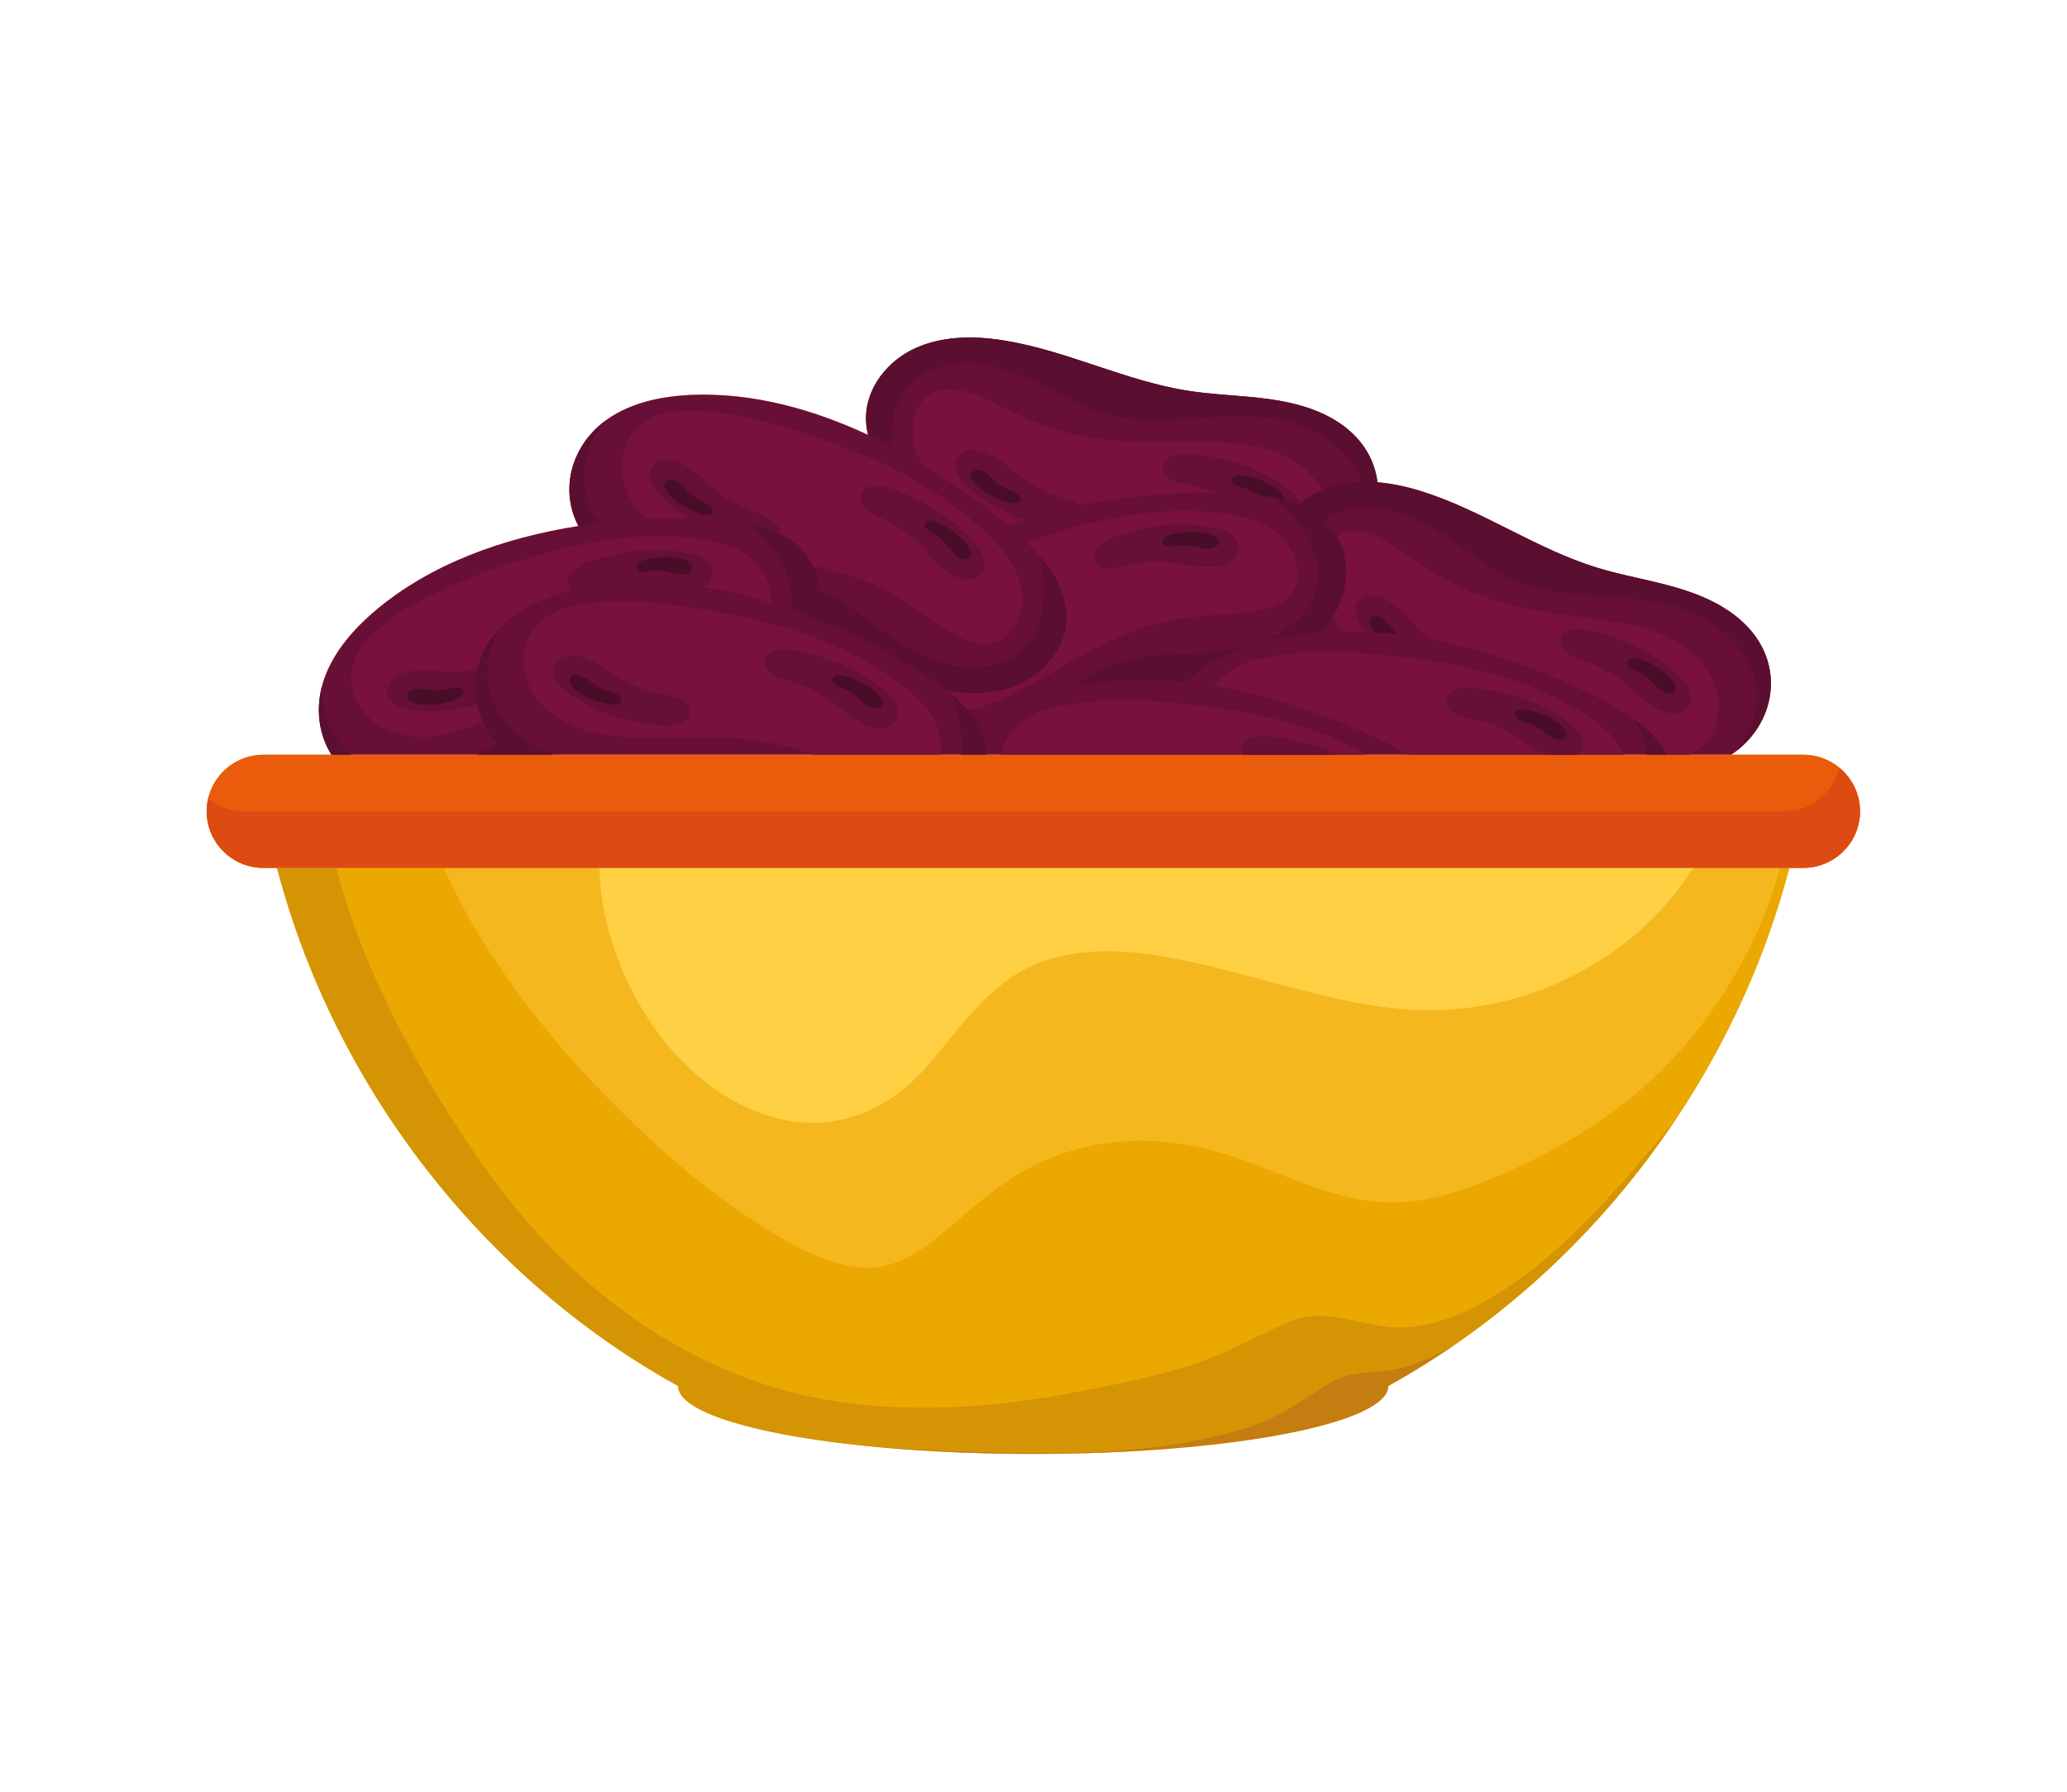 <?xml version="1.0" encoding="utf-8"?>
<!-- Generator: Adobe Illustrator 27.5.0, SVG Export Plug-In . SVG Version: 6.00 Build 0)  -->
<svg version="1.1" id="Capa_2" xmlns="http://www.w3.org/2000/svg" xmlns:xlink="http://www.w3.org/1999/xlink" x="0px" y="0px"
	 viewBox="0 0 2279 1975" style="enable-background:new 0 0 2279 1975;" xml:space="preserve">
<path style="fill:#F5B71E;" d="M1988.463,832.008h-79.679c48.895-33.113,60.337-98.356,16.176-142.923
	c-20.926-21.117-49.207-33.384-77.769-41.632c-28.562-8.248-58.071-12.965-86.488-21.701
	c-67.324-20.696-126.294-63.197-193.525-84.194c-15.687-4.899-32.06-8.553-48.455-9.879c-2.776-22.962-14.71-45.095-36.753-61.714
	c-23.738-17.897-53.487-25.981-82.937-30.046c-29.45-4.065-59.33-4.502-88.706-9.07c-69.597-10.825-134.053-44.427-203.601-55.563
	c-33.223-5.319-68.553-5.131-98.98,9.23c-28.705,13.548-51.869,41.801-52.886,74.352c-0.224,7.173,0.619,14.029,2.305,20.593
	c-61.345-28.661-127.388-46.602-193.305-44.202c-1.376,0.05-2.754,0.11-4.132,0.18c-27.624,1.4-55.423,6.858-79.609,20.188
	c-47.103,25.961-65.545,79.704-42.405,124.231c-81.949,12.943-162.788,41.39-224.507,93.802c-1.05,0.892-2.095,1.792-3.134,2.699
	c-20.827,18.203-39.277,39.701-50.016,65.142c-13.403,31.753-10.473,65.161,5.378,90.506H290.2
	c-34.284,0-62.336,28.052-62.336,62.337c0,34.285,28.052,62.337,62.336,62.337h15.187
	c62.577,239.245,225.607,451.415,442.219,571.219c0,41.344,175.287,74.86,391.514,74.86c216.228,0,391.515-33.516,391.515-74.86
	c216.613-119.804,379.643-331.973,442.219-571.219h15.609c34.285,0,62.336-28.052,62.336-62.337
	C2050.799,860.059,2022.749,832.008,1988.463,832.008z"/>
<path style="fill:#680F37;" d="M1908.783,832.009c48.895-33.114,60.339-98.357,16.177-142.924
	c-20.926-21.117-49.207-33.384-77.769-41.632c-28.562-8.247-58.071-12.965-86.488-21.701
	c-67.324-20.696-126.294-63.198-193.525-84.195c-15.687-4.899-32.06-8.553-48.455-9.879c-2.776-22.962-14.71-45.094-36.753-61.713
	c-23.738-17.898-53.487-25.981-82.937-30.046c-29.45-4.065-59.33-4.502-88.706-9.07c-69.597-10.825-134.053-44.427-203.601-55.564
	c-33.223-5.319-68.553-5.131-98.98,9.23c-28.705,13.548-51.869,41.801-52.886,74.352c-0.224,7.174,0.618,14.029,2.305,20.593
	c-61.345-28.661-127.388-46.602-193.305-44.202c-1.376,0.05-2.754,0.11-4.132,0.18c-27.624,1.4-55.423,6.858-79.609,20.188
	c-47.103,25.961-65.545,79.704-42.405,124.231c-81.949,12.943-162.788,41.39-224.507,93.802c-1.05,0.892-2.095,1.792-3.134,2.7
	c-20.827,18.203-39.277,39.7-50.016,65.142c-13.403,31.753-10.473,65.161,5.378,90.507H1908.783z"/>
<path style="fill:#EA5B0C;" d="M1988.463,832.009H290.2c-34.284,0-62.336,28.051-62.336,62.336
	c0,34.285,28.052,62.336,62.336,62.336h1698.263c34.285,0,62.336-28.052,62.336-62.336
	C2050.799,860.06,2022.749,832.009,1988.463,832.009z"/>
<path style="fill:#78113F;" d="M1455.437,536.58c-4.778-7.721-10.855-14.467-17.807-20.252c-11.2-9.319-24.67-16.14-38.628-20.518
	c-28.09-8.811-58.468-8.984-87.642-8.63c-49.445,0.601-99.867,1.167-147.065-13.581c-27.323-8.538-52.796-21.988-78.706-34.159
	c-15.424-7.245-36.203-14.03-53.441-7.825c-21.575,7.767-28.637,33.519-25.27,54.235c1.515,9.323,5.186,17.85,10.169,25.666
	c27.263,16.449,53.123,34.566,77.043,53.373c5.547,4.362,11.423,9.066,17.373,14.078c5.992-2.192,12.044-4.252,18.136-6.218
	c20.261-6.539,41.03-11.8,62.003-16.017c47.306-9.513,95.624-13.572,141.469-13.634c2.174-0.003,4.436,0.01,6.693,0.023
	c14.904,0.084,31.415,0.64,47.872,2.739c5.933,0.757,11.838,1.72,17.663,2.943l-0.085-0.073c2.31,0.484,4.598,1.024,6.873,1.593
	l1.405,0.363c0.636,0.164,1.276,0.322,1.908,0.494c2.272,0.618,4.52,1.282,6.741,1.996l1.012,0.342
	c2.91,0.959,5.782,1.987,8.581,3.129l1.245-1.033c7.373-6.262,15.718-11.433,24.579-15.278
	C1456.88,539.065,1456.193,537.802,1455.437,536.58z"/>
<path style="fill:#78113F;" d="M1091.017,591.19c-43.293-43.667-98.558-73.824-155.895-96.039
	c-55.298-21.425-121.508-44.058-181.592-42.297c-15.284,0.448-30.812,4.031-43.457,12.628
	c-24.279,16.504-30.056,50.024-18.932,76.046c3.569,8.348,8.57,15.928,14.578,22.687c2.453,2.759,5.079,5.376,7.839,7.857
	c13.214-0.673,26.331-1.056,39.229-1.074c2.123-0.003,4.335,0.01,6.536,0.023c20.314,0.111,43.653,1.056,65.692,5.683l-0.085-0.073
	c2.311,0.484,4.599,1.025,6.875,1.594l1.4,0.362c2.921,0.756,5.811,1.577,8.652,2.49l1.012,0.341c2.96,0.976,5.881,2.024,8.726,3.19
	l0.198,0.086c2.451,1.01,4.838,2.115,7.185,3.277l1.084,0.536l0.771,0.38c2.585,1.344,5.081,2.808,7.509,4.36l1.105,0.704
	c2.346,1.547,4.601,3.206,6.772,4.968l1.106,0.911c2.139,1.797,4.186,3.702,6.127,5.73l0.908,0.986
	c1.949,2.11,3.805,4.325,5.521,6.692l0.54,0.791c1.779,2.522,3.45,5.16,4.943,7.984l0.615,1.293
	c25.424,5.375,50.276,12.675,73.613,24.034c25.739,12.528,48.914,29.637,72.712,45.545c14.167,9.47,33.697,19.287,51.67,15.729
	c22.494-4.453,33.328-28.86,33.097-49.846C1126.779,632.187,1108.886,609.214,1091.017,591.19z"/>
<path style="fill:#5A0E30;" d="M988.005,448.062c12.152-38.21,56.45-51.895,92.836-46.813c40.76,5.694,76.59,28.299,112.92,45.996
	c80.258,39.096,174.348-11.872,254.409,27.701c24.724,12.221,44.982,31.724,53.562,56.261c-1.006,0.027-2.015,0.03-3.019,0.077
	c-4.173,0.197-8.329,0.578-12.457,1.16c-6.193,0.874-12.324,2.203-18.357,4.049c-3.504,1.073-6.956,2.372-10.344,3.841
	c-8.861,3.846-17.206,9.017-24.579,15.278l-1.245,1.033c-2.798-1.143-5.671-2.17-8.581-3.129l-1.012-0.342
	c-2.221-0.714-4.469-1.378-6.741-1.996c-0.633-0.172-1.272-0.329-1.908-0.494l-1.405-0.363c-2.275-0.569-4.563-1.109-6.873-1.593
	l0.085,0.073c22.136,18.466,41.061,43.691,46.892,71.097c8.344,39.219-23.383,73.028-57.518,86.612
	c-1.138,0.453-2.291,0.842-3.436,1.265c21.345-5.706,43.216-9.221,65.362-10.83c3.51-3.816,6.869-7.777,9.874-12.055
	c0.897-1.278,1.741-2.598,2.579-3.922c7.678-12.137,12.83-26.122,14.557-40.412c1.198-9.906,0.76-19.949-1.593-29.603
	c-0.47-1.931-1.018-3.846-1.645-5.742c-1.252-3.79-2.821-7.503-4.724-11.101c-0.546-1.032-1.146-2.005-1.73-2.995
	c-1.017-1.724-2.087-3.391-3.217-4.994l-0.535-0.784c-1.717-2.367-3.572-4.582-5.521-6.693l-0.912-0.989
	c-1.455-1.52-2.951-2.994-4.519-4.384c21.854-15.351,52.992-17.18,78.624-9.733c39.522,11.482,71.739,38.993,105.154,61.718
	c73.819,50.204,174.248,13.26,247.804,63.908c32.986,22.713,54.46,59.269,43.522,99.695c-3.886,14.363-11.123,27.786-20.583,39.594
	l-0.06,0.078l0.359-0.302c2.5-1.919,4.882-3.93,7.154-6.018l0.882-0.821c2.246-2.113,4.385-4.301,6.397-6.564l0.668-0.773
	c2.034-2.335,3.961-4.734,5.742-7.207l0.314-0.455c3.666-5.152,6.774-10.579,9.307-16.201l0.29-0.622
	c1.183-2.678,2.215-5.404,3.132-8.16l0.352-1.052c0.862-2.698,1.588-5.428,2.19-8.181l0.256-1.213
	c0.563-2.754,1.002-5.527,1.3-8.316l0.104-1.142c0.267-2.848,0.416-5.708,0.401-8.575l-0.022-0.775
	c-0.084-5.977-0.792-11.97-2.14-17.907l-0.188-0.878c-0.668-2.806-1.506-5.594-2.466-8.363l-0.438-1.268
	c-0.983-2.702-2.118-5.379-3.387-8.029l-0.657-1.344c-1.318-2.639-2.773-5.249-4.383-7.818l-0.779-1.198
	c-1.693-2.615-3.516-5.195-5.522-7.717l-0.651-0.782c-2.146-2.645-4.431-5.244-6.93-7.766l-0.001,0l-0.847-0.77
	c-5.666-5.606-11.821-10.622-18.397-15.055c-2.297-1.549-4.641-3.032-7.027-4.453c-6.362-3.79-13.018-7.14-19.857-10.125
	c-2.564-1.12-5.155-2.188-7.765-3.208c-5.221-2.042-10.521-3.895-15.855-5.591c-2.667-0.848-5.342-1.656-8.02-2.43
	c-7.14-2.062-14.34-3.903-21.568-5.641c-7.227-1.739-14.481-3.374-21.73-5.026c-14.5-3.302-28.981-6.666-43.19-11.033
	c-8.415-2.587-16.7-5.515-24.888-8.699c-8.187-3.184-16.276-6.624-24.299-10.235c-4.012-1.805-8.007-3.654-11.989-5.535
	c-11.949-5.643-23.786-11.576-35.621-17.515c-7.891-3.959-15.78-7.921-23.702-11.8c-7.921-3.879-15.875-7.676-23.892-11.307
	c-16.035-7.26-32.326-13.854-49.134-19.104c-15.687-4.899-32.06-8.553-48.455-9.879l-0.074-0.006
	c-0.099-0.824-0.118-1.654-0.241-2.475l-0.133-0.767c-0.942-5.907-2.502-11.74-4.691-17.426l-0.304-0.823
	c-1.065-2.685-2.296-5.329-3.646-7.936l-0.61-1.181c-1.362-2.536-2.871-5.026-4.509-7.468l-0.838-1.228
	c-1.684-2.426-3.5-4.802-5.465-7.116l-0.935-1.066c-2.052-2.346-4.227-4.638-6.574-6.847l-0.763-0.685
	c-2.503-2.308-5.136-4.553-7.969-6.689c-23.738-17.897-53.487-25.981-82.937-30.046c-7.362-1.016-14.752-1.806-22.153-2.489
	c-11.447-1.058-22.922-1.87-34.374-2.871c-10.763-0.942-21.504-2.05-32.179-3.71c-21.749-3.383-42.996-8.989-64.053-15.441
	c-46.326-14.191-91.734-32.467-139.548-40.123c-4.153-0.665-8.339-1.244-12.544-1.72c-4.205-0.476-8.429-0.849-12.659-1.101
	c-4.23-0.254-8.465-0.386-12.693-0.383c-8.454,0.007-16.876,0.562-25.156,1.8c-4.139,0.619-8.244,1.408-12.299,2.385
	c-2.027,0.488-4.042,1.024-6.044,1.608c-4.002,1.169-7.949,2.534-11.825,4.112c-1.938,0.789-3.859,1.631-5.76,2.529
	c-5.383,2.54-10.57,5.598-15.453,9.103c-6.511,4.674-12.481,10.146-17.65,16.251c-7.755,9.159-13.708,19.745-16.984,31.21
	c-1.092,3.822-1.888,7.741-2.352,11.737c-0.233,1.998-0.383,4.016-0.446,6.05c-0.056,1.793-0.039,3.564,0.033,5.319
	c0.024,0.575,0.085,1.138,0.122,1.71c0.076,1.169,0.153,2.338,0.283,3.491c0.076,0.675,0.187,1.339,0.281,2.009
	c0.146,1.033,0.294,2.067,0.482,3.087c0.13,0.701,0.286,1.392,0.435,2.087c0.208,0.968,0.422,1.936,0.668,2.892
	c9.091,4.248,18.078,8.729,26.947,13.417C982.582,477.531,983.521,462.159,988.005,448.062z"/>
<path style="fill:#660F38;" d="M1130.669,529.533c-10.392-7.062-19.221-16.092-29.858-22.851
	c-8.672-5.511-19.094-10.992-29.699-10.271c-11.158,0.758-20.268,9.603-17.447,21.198c3.196,13.132,18.676,23.859,28.94,31.285
	c14.357,10.39,30.304,18.126,46.992,23.853c20.261-6.539,41.03-11.8,62.003-16.017c-7.627-4.912-18.755-7.352-25.047-9.548
	C1153.911,542.772,1141.76,537.069,1130.669,529.533z"/>
<path style="fill:#490D28;" d="M1113.163,540.462c-4.744-2.071-9.262-4.625-13.317-7.855c-3.801-3.026-6.94-6.766-10.842-9.683
	c-3.182-2.378-7.04-4.796-11.149-4.828c-4.324-0.034-8.095,3.109-7.347,7.661c0.848,5.156,6.502,9.745,10.241,12.908
	c6.11,5.17,13.159,9.016,20.603,11.874c4.629,1.777,9.876,3.758,14.81,4.387c3.232,0.412,7.662,0.106,8.859-3.531
	C1127.19,544.796,1117.308,542.271,1113.163,540.462z"/>
<path style="fill:#660F38;" d="M1432.823,554.917c-4.408-12.777-20.822-22.011-31.734-28.447
	c-17.831-10.517-37.475-17.251-57.7-21.294c-12.576-2.514-26.817-5.278-39.669-4.73c-8.419,0.358-19.583,3.069-21.047,12.861
	c-2.656,17.769,23.639,19.9,34.995,22.706c7.531,1.861,14.91,4.237,22.093,7.108c14.904,0.084,31.415,0.64,47.872,2.739
	c5.933,0.757,11.838,1.72,17.663,2.943l-0.085-0.073c2.31,0.484,4.598,1.024,6.873,1.593l1.405,0.363
	c0.636,0.164,1.276,0.322,1.908,0.494c2.272,0.618,4.52,1.282,6.741,1.996l1.012,0.342c2.91,0.959,5.782,1.987,8.581,3.129
	l1.245-1.033L1432.823,554.917z"/>
<path style="fill:#490D28;" d="M1412.084,550.322l1.405,0.363c0.636,0.164,1.276,0.322,1.908,0.494
	c0.157-0.873,0.157-1.807-0.104-2.801c-1.325-5.054-7.383-9.095-11.402-11.896c-6.567-4.576-13.943-7.748-21.622-9.898
	c-4.774-1.338-10.184-2.82-15.155-2.985c-3.256-0.108-7.64,0.61-8.49,4.343c-1.545,6.773,8.531,8.364,12.827,9.778
	c4.917,1.618,9.653,3.74,13.993,6.577c0.752,0.491,1.469,1.028,2.189,1.562c5.933,0.757,11.838,1.72,17.663,2.943l-0.085-0.073
	C1407.521,549.213,1409.809,549.754,1412.084,550.322z"/>
<path style="fill:#78113F;" d="M1889.145,751.205c-3.62-8.326-8.667-15.875-14.718-22.596c-9.748-10.829-22.1-19.512-35.286-25.847
	c-26.535-12.749-56.574-17.278-85.498-21.112c-49.02-6.498-99.003-13.171-143.597-34.537
	c-25.816-12.369-49.096-29.334-72.992-45.096c-14.225-9.383-33.815-19.078-51.766-15.41c-4.202,0.859-7.99,2.414-11.373,4.511
	c0.584,0.99,1.184,1.964,1.73,2.995c1.902,3.599,3.471,7.311,4.724,11.101c0.626,1.896,1.174,3.811,1.645,5.742
	c2.354,9.653,2.791,19.697,1.593,29.603c-1.727,14.29-6.88,28.276-14.557,40.412c3.748,5.262,7.892,10.255,12.192,14.966
	c8-0.09,16.022,0.049,24.055,0.402c3.485,0.153,6.972,0.345,10.46,0.578c8.443,0.564,16.89,1.354,25.331,2.361
	c12.154,1.451,24.291,3.329,36.37,5.616c56.862,10.767,112.432,30.242,162.378,53.328c19.691,9.101,43.101,20.589,63.089,35.497
	l-0.014-0.032l0.921,0.708c0.817,0.617,1.625,1.241,2.429,1.868c0.616,0.481,1.23,0.964,1.839,1.452
	c0.809,0.649,1.606,1.308,2.399,1.969c0.584,0.487,1.169,0.972,1.744,1.465c0.806,0.691,1.595,1.394,2.383,2.099
	c0.538,0.48,1.081,0.957,1.611,1.444c0.832,0.765,1.64,1.546,2.45,2.327l1.383,1.331c0.988,0.981,1.948,1.981,2.898,2.987
	l0.757,0.786c1.184,1.277,2.334,2.574,3.452,3.892l0.896,1.102c0.795,0.963,1.586,1.927,2.343,2.912
	c0.394,0.512,0.764,1.037,1.147,1.556c0.632,0.856,1.264,1.712,1.866,2.584c0.399,0.578,0.776,1.167,1.161,1.752
	c0.551,0.836,1.097,1.675,1.618,2.527c0.375,0.613,0.733,1.235,1.093,1.856c0.329,0.569,0.676,1.129,0.992,1.705h24.337
	c2.779-1.368,5.489-2.876,8.052-4.643C1894.859,810.713,1900.429,777.158,1889.145,751.205z"/>
<path style="fill:#660F38;" d="M1568.747,697.644c-9.272-8.479-16.715-18.682-26.271-26.897
	c-7.792-6.697-17.32-13.617-27.919-14.424c-11.151-0.85-21.436,6.596-20.307,18.476c0.721,7.59,5.454,14.953,11.047,21.54
	c3.485,0.153,6.972,0.345,10.46,0.578c8.443,0.564,16.89,1.354,25.331,2.361c12.154,1.451,24.291,3.329,36.37,5.616
	C1574.467,702.592,1571.543,700.201,1568.747,697.644z"/>
<path style="fill:#490D28;" d="M1528.46,685.126c-2.808-2.81-6.279-5.756-10.341-6.378c-4.274-0.654-8.457,1.916-8.37,6.529
	c0.078,4.097,3.127,8.26,6.007,11.641c8.443,0.564,16.89,1.354,25.331,2.361c-1.107-0.991-2.264-1.926-3.286-3.013
	C1534.475,692.724,1531.904,688.573,1528.46,685.126z"/>
<path style="fill:#660F38;" d="M1836.81,733.403c-16.138-12.965-34.614-22.448-54.049-29.35c-12.085-4.292-25.782-9.07-38.58-10.372
	c-8.383-0.853-19.821,0.228-22.674,9.71c-5.177,17.204,20.54,23.085,31.376,27.491c12.403,5.042,24.251,11.352,34.948,19.437
	c10.023,7.576,18.386,17.04,28.668,24.326c8.383,5.941,18.516,11.94,29.144,11.755c11.182-0.195,20.727-8.569,18.493-20.292
	C1861.605,752.831,1846.686,741.338,1836.81,733.403z"/>
<path style="fill:#490D28;" d="M1838.147,743.714c-5.842-5.471-12.687-9.667-19.978-12.897c-4.534-2.009-9.674-4.251-14.57-5.128
	c-3.207-0.575-7.648-0.492-9.026,3.079c-2.5,6.481,7.243,9.502,11.292,11.517c4.635,2.307,9.017,5.086,12.905,8.516
	c3.643,3.214,6.59,7.108,10.34,10.218c3.058,2.535,6.789,5.145,10.891,5.384c4.317,0.252,8.242-2.697,7.724-7.281
	C1847.139,751.93,1841.723,747.063,1838.147,743.714z"/>
<path style="fill:#5A0E30;" d="M1181.228,757.4c40.987-8.806,83.649-9.979,126.22-5.566c1.41-1.425,2.865-2.825,4.374-4.195
	c17.335-15.735,38.517-26.531,60.739-34.186c-32.078,7.707-66.083,6.849-98.778,8.952
	C1239.317,724.623,1209.726,739.591,1181.228,757.4z"/>
<path style="fill:#78113F;" d="M1050.591,766.67c0.76,0.675,1.511,1.356,2.258,2.042c0.583,0.535,1.163,1.071,1.737,1.613
	c0.747,0.704,1.48,1.417,2.212,2.132c0.548,0.536,1.098,1.07,1.637,1.612c0.746,0.75,1.474,1.511,2.201,2.273
	c0.502,0.525,1.009,1.047,1.5,1.578c0.761,0.822,1.5,1.657,2.238,2.492c0.43,0.487,0.871,0.967,1.293,1.458l0.714,0.85
	c1.68-0.295,3.352-0.616,5.012-0.976c28.77-6.24,55.256-21.119,80.434-35.861c42.672-24.985,86.212-50.423,134.525-60.957
	c27.969-6.099,56.761-7.012,85.299-9.254c16.988-1.334,38.403-5.718,50.314-19.639c14.906-17.423,8.303-43.298-4.871-59.634
	c-16.688-20.693-44.962-27.655-70.153-30.746c-61.032-7.487-123.103,3.049-181.883,21.104c-10.796,3.316-21.932,6.847-33.201,10.65
	c5.383,5.29,10.575,10.835,15.403,16.607l-0.006-0.034l0.725,0.893c0.656,0.794,1.303,1.593,1.944,2.395
	c0.487,0.608,0.971,1.218,1.449,1.831c0.636,0.818,1.258,1.642,1.877,2.468c0.456,0.608,0.912,1.216,1.358,1.828
	c0.624,0.858,1.228,1.724,1.832,2.59c0.414,0.595,0.834,1.186,1.238,1.786c0.631,0.935,1.236,1.879,1.841,2.824
	c0.346,0.54,0.703,1.075,1.04,1.617c0.747,1.203,1.461,2.416,2.163,3.635l0.518,0.877c0.857,1.517,1.677,3.045,2.459,4.586
	l0.635,1.316c0.545,1.108,1.085,2.218,1.588,3.337c0.266,0.591,0.505,1.189,0.758,1.782c0.419,0.981,0.836,1.963,1.221,2.953
	c0.252,0.647,0.48,1.301,0.716,1.952c0.345,0.946,0.684,1.893,0.996,2.847c0.224,0.685,0.428,1.375,0.635,2.064
	c0.28,0.933,0.55,1.868,0.798,2.808c0.187,0.708,0.359,1.419,0.526,2.131c0.22,0.936,0.424,1.876,0.611,2.819
	c0.142,0.718,0.276,1.438,0.398,2.161c0.161,0.954,0.3,1.912,0.425,2.873c0.094,0.72,0.188,1.439,0.261,2.164
	c0.1,0.984,0.168,1.974,0.229,2.965c0.044,0.707,0.095,1.414,0.118,2.125c0.034,1.037,0.025,2.081,0.015,3.126
	c-0.006,0.676,0.003,1.348-0.022,2.027c-0.043,1.153-0.141,2.314-0.241,3.476c-0.05,0.578-0.073,1.15-0.137,1.729
	c-0.191,1.74-0.438,3.488-0.76,5.246l-0.002,0.015c-0.885,4.824-2.303,9.451-4.091,13.905c-1.18,2.94-2.49,5.819-4.019,8.579
	c-0.961,1.735-1.988,3.433-3.076,5.092c-2.175,3.318-4.595,6.48-7.224,9.47c-5.258,5.981-11.353,11.276-18.003,15.762
	c-8.314,5.608-17.496,9.954-26.999,12.799c-6.044,1.809-12.183,3.1-18.382,3.936c-15.977,2.155-32.342,1.266-48.464-1.541
	c1.875,1.533,3.713,3.101,5.525,4.692l-0.011-0.033L1050.591,766.67z"/>
<path style="fill:#660F38;" d="M1247.984,622.095c13.168-2.421,26.55-3.475,39.917-2.414c12.525,0.995,24.666,4.474,37.252,5.086
	c10.263,0.498,22.032,0.105,30.891-5.768c9.322-6.18,12.863-18.373,4.674-27.054c-9.274-9.831-28.034-11.495-40.628-12.87
	c-20.578-2.249-41.254-0.304-61.351,4.332c-12.496,2.883-26.613,6.223-38.103,12.01c-7.525,3.791-16.586,10.854-13.891,20.382
	C1211.636,633.087,1236.479,624.21,1247.984,622.095z"/>
<path style="fill:#490D28;" d="M1297.707,601.522c5.147-0.548,10.337-0.563,15.459,0.238c4.8,0.75,9.378,2.447,14.213,3.051
	c3.942,0.492,8.491,0.685,12.078-1.319c3.775-2.11,5.497-6.707,2.594-10.293c-3.287-4.062-10.472-5.252-15.286-6.151
	c-7.868-1.469-15.896-1.325-23.779-0.125c-4.902,0.745-10.442,1.62-15.041,3.515c-3.012,1.241-6.712,3.699-5.952,7.451
	C1283.372,604.696,1293.21,602.001,1297.707,601.522z"/>
<path style="fill:#5A0E30;" d="M1092.674,762.768c6.198-0.835,12.338-2.126,18.382-3.936c9.503-2.845,18.685-7.19,26.999-12.799
	c6.651-4.486,12.745-9.781,18.003-15.762c2.629-2.99,5.048-6.152,7.224-9.47c1.088-1.659,2.115-3.357,3.076-5.092
	c1.528-2.76,2.839-5.639,4.019-8.579c1.787-4.454,3.206-9.081,4.091-13.905l0.002-0.015c0.322-1.758,0.57-3.506,0.76-5.246
	c0.063-0.579,0.087-1.152,0.137-1.729c0.099-1.162,0.197-2.323,0.241-3.476c0.025-0.679,0.016-1.352,0.022-2.027
	c0.01-1.045,0.019-2.089-0.015-3.126c-0.023-0.711-0.074-1.418-0.118-2.125c-0.061-0.991-0.129-1.981-0.229-2.965
	c-0.073-0.725-0.167-1.444-0.261-2.164c-0.125-0.961-0.264-1.919-0.425-2.873c-0.122-0.722-0.256-1.443-0.398-2.161
	c-0.187-0.943-0.391-1.883-0.611-2.819c-0.168-0.712-0.34-1.423-0.526-2.131c-0.248-0.94-0.518-1.875-0.798-2.808
	c-0.207-0.689-0.411-1.378-0.635-2.064c-0.312-0.953-0.651-1.901-0.996-2.847c-0.236-0.651-0.465-1.304-0.716-1.952
	c-0.385-0.99-0.802-1.972-1.221-2.953c-0.253-0.594-0.492-1.191-0.758-1.782c-0.503-1.119-1.043-2.229-1.588-3.337l-0.635-1.316
	c-0.782-1.541-1.602-3.069-2.459-4.586l-0.518-0.877c-0.703-1.219-1.417-2.432-2.163-3.635c-0.337-0.543-0.694-1.078-1.04-1.617
	c-0.606-0.944-1.211-1.889-1.841-2.824c-0.404-0.599-0.825-1.191-1.238-1.786c-0.604-0.867-1.208-1.732-1.832-2.59
	c-0.446-0.612-0.902-1.22-1.358-1.828c-0.619-0.826-1.241-1.651-1.877-2.468c-0.478-0.614-0.962-1.223-1.449-1.831
	c-0.641-0.803-1.288-1.602-1.944-2.395l-0.725-0.893l0.006,0.034c5.967,28.224,5.22,59.786-7.181,84.939
	c-17.729,35.964-63.577,42.87-98.793,32.403c-39.45-11.725-71.497-39.434-104.771-62.365c-10.427-7.185-21.413-12.575-32.776-16.758
	c-0.673-9.978-3.164-19.792-7.76-28.926l-0.615-1.293c-1.493-2.824-3.164-5.462-4.943-7.984l-0.54-0.791
	c-1.716-2.367-3.572-4.582-5.521-6.692l-0.908-0.986c-1.94-2.028-3.988-3.932-6.127-5.73l-1.106-0.911
	c-2.171-1.762-4.426-3.421-6.772-4.968l-1.105-0.704c-2.428-1.552-4.924-3.016-7.509-4.36l-0.771-0.38l-1.084-0.536
	c-2.347-1.162-4.734-2.267-7.185-3.277l-0.198-0.086c-2.845-1.166-5.765-2.214-8.726-3.19l-1.012-0.341
	c-2.84-0.913-5.73-1.734-8.652-2.49l-1.4-0.362c-2.276-0.569-4.564-1.11-6.875-1.594l0.085,0.073
	c22.134,18.466,41.061,43.691,46.891,71.097c1.776,8.348,1.647,16.427,0.154,24.143c9.56,3.338,19.032,6.886,28.392,10.641
	c31.224,12.524,61.225,27.191,89.212,42.937c17.078,9.609,37.032,21.393,54.545,35.706
	C1060.332,764.034,1076.697,764.923,1092.674,762.768z"/>
<path style="fill:#5A0E30;" d="M661.077,576.572c-15.288-20.682-22.353-45.997-14.874-72.978
	c3.975-14.339,11.294-27.717,20.826-39.466l0.061-0.078l-0.65,0.513c-0.799,0.61-1.58,1.234-2.356,1.862
	c-0.636,0.513-1.266,1.03-1.886,1.555c-0.759,0.643-1.504,1.296-2.239,1.956c-0.599,0.537-1.188,1.079-1.771,1.628
	c-0.719,0.676-1.429,1.357-2.123,2.049c-0.56,0.557-1.107,1.123-1.651,1.691c-0.678,0.707-1.354,1.417-2.008,2.139
	c-0.52,0.574-1.022,1.16-1.526,1.743c-0.639,0.74-1.281,1.478-1.895,2.233c-0.48,0.589-0.936,1.191-1.4,1.789
	c-0.598,0.769-1.204,1.534-1.775,2.317c-0.436,0.596-0.844,1.207-1.264,1.81c-0.562,0.807-1.137,1.607-1.671,2.427l-0.893,1.443
	c-1.106,1.76-2.147,3.547-3.129,5.36c-0.325,0.6-0.667,1.191-0.978,1.796c-0.42,0.818-0.802,1.65-1.197,2.476
	c-0.334,0.699-0.679,1.393-0.995,2.098c-0.361,0.806-0.689,1.622-1.026,2.435c-0.307,0.741-0.62,1.481-0.906,2.228
	c-0.309,0.804-0.592,1.617-0.877,2.428c-0.271,0.77-0.542,1.54-0.791,2.315c-0.259,0.805-0.499,1.615-0.735,2.425
	c-0.232,0.794-0.456,1.589-0.666,2.388c-0.211,0.808-0.409,1.617-0.598,2.428c-0.188,0.811-0.364,1.623-0.53,2.437
	c-0.165,0.81-0.321,1.621-0.463,2.434c-0.145,0.833-0.272,1.667-0.393,2.502c-0.116,0.801-0.232,1.602-0.325,2.405
	c-0.101,0.864-0.177,1.73-0.252,2.596c-0.068,0.781-0.141,1.561-0.188,2.343c-0.055,0.911-0.077,1.824-0.104,2.737
	c-0.021,0.744-0.055,1.488-0.057,2.232c-0.002,1.002,0.035,2.005,0.068,3.008c0.021,0.659,0.022,1.318,0.058,1.978
	c0.082,1.489,0.209,2.977,0.369,4.465l0.171,1.4c0.167,1.352,0.352,2.703,0.585,4.052c0.108,0.624,0.25,1.246,0.371,1.868
	c0.203,1.037,0.402,2.075,0.644,3.109c0.16,0.686,0.352,1.369,0.529,2.054c0.251,0.967,0.502,1.935,0.788,2.898
	c0.21,0.708,0.447,1.414,0.676,2.12c0.303,0.934,0.611,1.867,0.947,2.796c0.259,0.717,0.54,1.431,0.819,2.145
	c0.357,0.912,0.724,1.82,1.114,2.726c0.307,0.713,0.628,1.424,0.955,2.133c0.417,0.903,0.851,1.802,1.301,2.698l0.586,1.133
	C645.523,578.625,653.3,577.526,661.077,576.572z"/>
<path style="fill:#660F38;" d="M978.363,574.245c11.839,6.252,23.001,13.708,32.84,22.818c9.22,8.536,16.599,18.785,26.105,27.058
	c7.751,6.746,17.236,13.723,27.83,14.596c11.145,0.919,21.476-6.464,20.42-18.351c-1.196-13.462-14.898-26.383-23.935-35.262
	c-14.768-14.507-32.208-25.78-50.86-34.583c-11.598-5.473-24.751-11.591-37.357-14.16c-8.256-1.683-19.745-1.745-23.527,7.405
	C943.014,560.372,968.019,568.783,978.363,574.245z"/>
<path style="fill:#490D28;" d="M1030.146,588.875c4.382,2.757,8.466,5.959,11.993,9.758c3.304,3.56,5.849,7.728,9.272,11.196
	c2.79,2.827,6.243,5.795,10.302,6.442c4.27,0.681,8.468-1.864,8.409-6.477c-0.067-5.225-4.971-10.608-8.196-14.295
	c-5.268-6.025-11.662-10.882-18.595-14.821c-4.311-2.45-9.204-5.193-13.988-6.553c-3.134-0.891-7.561-1.251-9.287,2.166
	C1016.924,582.492,1026.319,586.466,1030.146,588.875z"/>
<path style="fill:#660F38;" d="M831.805,578.224l1.4,0.362c2.921,0.756,5.811,1.577,8.652,2.49l1.012,0.341
	c2.96,0.976,5.881,2.024,8.726,3.19l0.198,0.086c2.451,1.01,4.838,2.115,7.185,3.277c2.266-15.329-21.42-21.025-31.703-25.28
	c-12.372-5.119-24.181-11.501-34.828-19.652c-9.976-7.638-18.28-17.153-28.517-24.503c-8.347-5.993-18.442-12.054-29.071-11.934
	c-11.183,0.126-20.779,8.441-18.618,20.177c2.448,13.292,17.296,24.877,27.123,32.873c5.09,4.141,10.438,7.896,15.958,11.369
	c20.314,0.111,43.653,1.056,65.692,5.683l-0.085-0.073C827.241,577.114,829.53,577.655,831.805,578.224z"/>
<path style="fill:#490D28;" d="M774.352,552.96c-4.62-2.336-8.985-5.142-12.852-8.595c-3.622-3.237-6.546-7.148-10.277-10.281
	c-3.042-2.555-6.757-5.187-10.858-5.452c-4.315-0.279-8.258,2.646-7.768,7.234c0.554,5.196,5.94,10.097,9.494,13.467
	c5.808,5.507,12.628,9.745,19.899,13.02c4.521,2.036,9.647,4.311,14.538,5.218c3.203,0.594,7.645,0.539,9.044-3.024
	C788.112,558.081,778.387,555.001,774.352,552.96z"/>
<path style="fill:#5A0E30;" d="M363.122,800.169c-5.758-13.723-8.29-28.764-8.078-43.895l-0.003-0.091l-0.098,0.459
	c-0.793,3.052-1.439,6.104-1.95,9.15l-0.19,1.18c-0.475,3.05-0.819,6.092-1.016,9.116l-0.052,1.017
	c-0.17,3.093-0.218,6.17-0.103,9.216l0.032,0.552c0.272,6.319,1.153,12.512,2.609,18.505l0.152,0.662
	c0.712,2.841,1.573,5.629,2.542,8.368l0.366,1.04c0.976,2.657,2.08,5.257,3.295,7.798l0.549,1.125
	c1.246,2.515,2.601,4.97,4.078,7.352l0.158,0.284H387.2C377.058,823.957,368.695,813.453,363.122,800.169z"/>
<path style="fill:#78113F;" d="M836.813,624.298c-16.688-20.692-44.962-27.655-70.154-30.745
	c-61.032-7.487-123.103,3.049-181.883,21.103c-56.689,17.413-122.695,40.633-168.788,79.217
	c-11.725,9.815-21.7,22.242-26.308,36.823c-8.847,27.992,7.37,57.891,32.217,71.438c7.972,4.347,16.592,7.203,25.495,8.79
	c14.344,2.557,29.425,1.821,43.721-1.28c14.169-3.073,27.778-8.253,40.956-14.469c-0.678-1.452-1.323-2.914-1.915-4.389
	l-0.314-0.839c-1.019-2.62-1.866-5.279-2.624-7.954c-0.172-0.61-0.316-1.223-0.473-1.836c-0.296-1.141-0.638-2.276-0.884-3.426
	c-0.298-1.39-0.542-2.787-0.771-4.187l-0.135-0.757c-0.437-2.835-0.71-5.686-0.865-8.544l-0.064-1.143
	c-0.116-2.802-0.089-5.609,0.062-8.414l0.075-1.245c0.191-2.812,0.508-5.618,0.964-8.414l0.192-1.083
	c0.286-1.632,0.616-3.259,0.992-4.88c0.284-1.224,0.575-2.447,0.909-3.664l0.189-0.634c1.679-5.944,3.96-11.778,6.833-17.422
	l0.235-0.479c1.399-2.713,2.954-5.371,4.625-7.984l0.543-0.856c1.659-2.537,3.452-5.015,5.364-7.437l0.751-0.94
	c1.941-2.401,4.002-4.74,6.192-7.006l0.311-0.352l-0.048,0.086c3.565-3.663,7.425-7.156,11.633-10.405
	c19.575-15.116,42.987-24.409,67.116-30.224c2.814-0.678,5.632-1.336,8.46-1.922c1.351-0.28,2.704-0.55,4.056-0.811
	c43.089-8.295,87.613-7.69,131.734-0.8c25.144,3.926,50.151,9.904,74.692,17.453C851.509,650.539,845.662,635.271,836.813,624.298z"
	/>
<path style="fill:#660F38;" d="M780.437,619.847c-9.274-9.832-28.034-11.495-40.628-12.871c-20.578-2.249-41.254-0.304-61.351,4.332
	c-12.496,2.883-26.613,6.223-38.103,12.009c-7.525,3.791-16.586,10.854-13.891,20.382c0.894,3.163,2.469,5.434,4.496,7.047
	c2.814-0.678,5.632-1.336,8.46-1.922c1.351-0.28,2.704-0.55,4.056-0.811c43.089-8.295,87.613-7.69,131.734-0.8l0.551-0.313
	C785.084,640.721,788.625,628.527,780.437,619.847z"/>
<path style="fill:#490D28;" d="M746.484,614.948c-7.867-1.469-15.896-1.324-23.779-0.125c-4.902,0.746-10.442,1.62-15.041,3.515
	c-3.012,1.241-6.712,3.699-5.952,7.451c1.379,6.808,11.217,4.113,15.714,3.634c5.148-0.548,10.338-0.563,15.46,0.237
	c4.799,0.75,9.378,2.447,14.213,3.051c3.942,0.493,8.49,0.685,12.078-1.319c3.774-2.109,5.496-6.707,2.594-10.293
	C758.483,617.037,751.299,615.847,746.484,614.948z"/>
<path style="fill:#660F38;" d="M502.387,740.598c-12.563,0.179-24.975-2.152-37.564-1.586c-10.264,0.462-21.945,1.953-30.217,8.628
	c-8.704,7.023-11.091,19.494-2.128,27.372c10.152,8.923,28.985,8.827,41.652,9.021c17.566,0.27,34.913-2.497,51.729-7.302
	c-0.298-1.39-0.542-2.787-0.771-4.187l-0.135-0.757c-0.437-2.835-0.71-5.686-0.865-8.544l-0.064-1.143
	c-0.116-2.802-0.089-5.609,0.062-8.414l0.075-1.245c0.191-2.812,0.508-5.618,0.964-8.414l0.192-1.083
	c0.286-1.632,0.616-3.259,0.992-4.88C518.419,739.534,510.443,740.483,502.387,740.598z"/>
<path style="fill:#490D28;" d="M494.319,759.593c-5.074,1.026-10.24,1.525-15.414,1.206c-4.849-0.299-9.566-1.56-14.436-1.71
	c-3.971-0.122-8.517,0.11-11.902,2.441c-3.561,2.453-4.846,7.191-1.622,10.491c3.653,3.737,10.917,4.251,15.794,4.697
	c7.971,0.728,15.95-0.166,23.687-2.095c4.811-1.201,10.245-2.589,14.647-4.904c2.883-1.517,6.337-4.31,5.23-7.974
	C508.295,755.095,498.752,758.697,494.319,759.593z"/>
<path style="fill:#5A0E30;" d="M1836.209,828.448c-0.521-0.852-1.068-1.691-1.618-2.527c-0.385-0.585-0.762-1.174-1.161-1.752
	c-0.602-0.872-1.234-1.728-1.866-2.584c-0.383-0.518-0.753-1.043-1.147-1.556c-0.757-0.984-1.547-1.949-2.343-2.912l-0.896-1.102
	c-1.117-1.317-2.268-2.615-3.452-3.892l-0.757-0.786c-0.95-1.006-1.909-2.007-2.898-2.987l-1.383-1.331
	c-0.81-0.781-1.619-1.562-2.45-2.327c-0.53-0.487-1.073-0.964-1.611-1.444c-0.788-0.705-1.577-1.408-2.383-2.099
	c-0.575-0.493-1.16-0.978-1.744-1.465c-0.794-0.661-1.591-1.32-2.399-1.969c-0.608-0.488-1.223-0.971-1.839-1.452
	c-0.804-0.628-1.612-1.251-2.429-1.868l-0.921-0.708l0.014,0.032c5.68,12.013,10.049,25.055,12.594,38.289h22.735
	c-0.313-0.571-0.626-1.141-0.953-1.705C1836.942,829.682,1836.584,829.061,1836.209,828.448z"/>
<path style="fill:#78113F;" d="M1742.93,784.52c-52.216-32.473-112.957-49.034-173.877-57.39
	c-58.753-8.059-128.402-14.769-186.451,0.838c-14.766,3.97-29.045,11.047-39.36,22.334c-1.675,1.832-3.135,3.78-4.501,5.773
	c61.312,10.137,121.507,30.774,175.201,55.591c12.429,5.744,26.341,12.44,39.941,20.342h236.326
	C1781.137,811.369,1761.604,796.135,1742.93,784.52z"/>
<path style="fill:#660F38;" d="M1744.364,814.169c-4.276-12.821-20.594-22.224-31.44-28.771
	c-17.722-10.7-37.297-17.636-57.478-21.886c-12.549-2.643-26.761-5.554-39.618-5.139c-8.422,0.272-19.614,2.867-21.178,12.645
	c-2.839,17.74,23.434,20.142,34.76,23.064c12.964,3.345,25.547,8.019,37.226,14.607c10.943,6.173,20.493,14.438,31.654,20.289
	c1.99,1.043,4.076,2.067,6.212,3.031h34.808C1744.262,827.802,1746.758,821.346,1744.364,814.169z"/>
<path style="fill:#490D28;" d="M1715.624,795.439c-6.519-4.644-13.862-7.891-21.519-10.12c-4.76-1.386-10.154-2.924-15.123-3.14
	c-3.255-0.142-7.645,0.531-8.535,4.255c-1.614,6.756,8.445,8.451,12.726,9.909c4.9,1.669,9.615,3.839,13.924,6.72
	c4.039,2.7,7.479,6.166,11.61,8.748c3.369,2.106,7.414,4.195,11.512,3.886c4.311-0.326,7.809-3.772,6.684-8.246
	C1725.629,802.383,1719.613,798.28,1715.624,795.439z"/>
<path style="fill:#78113F;" d="M1343.158,780.575c-58.754-8.058-128.402-14.768-186.452,0.838
	c-14.766,3.97-29.045,11.047-39.36,22.334c-7.413,8.111-11.749,17.942-13.395,28.262h403.101
	C1457.155,803.436,1400.235,788.403,1343.158,780.575z"/>
<path style="fill:#660F38;" d="M1389.933,811.818c-8.422,0.272-19.613,2.867-21.178,12.644c-0.467,2.919-0.086,5.387,0.826,7.546
	h104.817c-14.218-6.92-29.349-11.788-44.847-15.052C1417.003,814.314,1402.791,811.404,1389.933,811.818z"/>
<path style="fill:#5A0E30;" d="M1087.985,827.472c-0.149-1.02-0.298-2.039-0.488-3.046c-0.133-0.707-0.294-1.405-0.447-2.105
	c-0.211-0.964-0.428-1.926-0.676-2.877c-0.185-0.708-0.389-1.409-0.593-2.11c-0.27-0.925-0.551-1.847-0.856-2.76
	c-0.233-0.698-0.476-1.392-0.728-2.083c-0.328-0.902-0.674-1.797-1.034-2.687c-0.275-0.679-0.554-1.356-0.847-2.028
	c-0.388-0.889-0.797-1.769-1.216-2.646c-0.312-0.653-0.621-1.307-0.949-1.953c-0.451-0.887-0.927-1.763-1.408-2.638
	c-0.338-0.615-0.668-1.233-1.02-1.842c-0.532-0.918-1.094-1.823-1.657-2.727c-0.34-0.546-0.666-1.097-1.018-1.638
	c-0.668-1.028-1.37-2.04-2.077-3.05l-0.837-1.216c-1.007-1.399-2.048-2.78-3.124-4.144l-0.729-0.888
	c-0.855-1.063-1.72-2.122-2.614-3.164c-0.422-0.491-0.863-0.971-1.293-1.458c-0.738-0.836-1.476-1.671-2.238-2.492
	c-0.492-0.531-0.999-1.053-1.5-1.578c-0.727-0.762-1.455-1.523-2.201-2.273c-0.539-0.542-1.088-1.076-1.637-1.612
	c-0.731-0.715-1.465-1.428-2.212-2.132c-0.574-0.542-1.154-1.078-1.737-1.613c-0.747-0.685-1.498-1.367-2.258-2.042l-0.867-0.784
	l0.011,0.033c7.887,20.819,12.052,44.196,9.716,66.09h29.039c-0.068-0.831-0.115-1.668-0.211-2.49
	C1088.199,828.831,1088.084,828.154,1087.985,827.472z"/>
<path style="fill:#5A0E30;" d="M537.677,733.567c1.731-14.779,6.915-29.121,14.534-42.191l0.048-0.086l-0.311,0.352
	c-2.191,2.267-4.251,4.606-6.192,7.006l-0.751,0.94c-1.912,2.422-3.705,4.9-5.364,7.437l-0.543,0.856
	c-1.671,2.612-3.226,5.271-4.625,7.984l-0.235,0.479c-2.873,5.644-5.154,11.478-6.833,17.422l-0.189,0.634
	c-0.778,2.826-1.398,5.68-1.901,8.544l-0.192,1.083c-0.456,2.796-0.773,5.602-0.964,8.414l-0.075,1.245
	c-0.151,2.805-0.178,5.612-0.062,8.414l0.064,1.143c0.155,2.858,0.429,5.709,0.865,8.544l0.135,0.757
	c0.417,2.557,1.004,5.091,1.654,7.612c0.158,0.613,0.302,1.226,0.473,1.836c0.758,2.676,1.605,5.334,2.624,7.954l0.314,0.839
	c1.075,2.68,2.315,5.317,3.674,7.917l0.614,1.178c1.371,2.53,2.887,5.011,4.533,7.447l0.849,1.234
	c1.692,2.417,3.514,4.785,5.486,7.089l0.944,1.068c2.058,2.336,4.24,4.618,6.593,6.817c-1.509-1.409-2.962-2.845-4.349-4.311
	c-7.393,4.543-14.876,8.848-22.5,12.785h84.291c-5.013-1.768-9.982-3.827-14.898-6.234
	C559.422,808.161,532.805,775.162,537.677,733.567z"/>
<path style="fill:#78113F;" d="M1036.642,813.239c-4.362-26.223-25.563-46.184-45.982-61.257
	c-49.471-36.519-108.705-57.853-168.768-71.022c-57.928-12.701-126.823-24.923-185.928-13.977
	c-15.035,2.785-29.83,8.704-41.01,19.136c-21.464,20.029-22.037,54.038-7.057,78.049c4.806,7.704,10.908,14.427,17.882,20.186
	c11.235,9.277,24.73,16.049,38.704,20.375c28.122,8.707,58.5,8.768,87.673,8.305c49.443-0.784,99.863-1.536,147.115,13.038
	c5.736,1.769,11.376,3.792,16.972,5.937h140.63C1037.734,825.698,1037.643,819.256,1036.642,813.239z"/>
<path style="fill:#660F38;" d="M960.68,750.474c-16.816-12.073-35.777-20.542-55.558-26.383c-12.3-3.632-26.235-7.661-39.085-8.27
	c-8.417-0.398-19.779,1.3-22.115,10.922c-4.239,17.459,21.759,21.94,32.817,25.753c12.658,4.364,24.83,10.023,35.948,17.518
	c10.419,7.023,19.281,16.021,29.942,22.74c8.692,5.478,19.134,10.92,29.737,10.161c11.155-0.8,20.233-9.679,17.368-21.263
	C986.49,768.532,970.971,757.862,960.68,750.474z"/>
<path style="fill:#490D28;" d="M962.574,760.697c-6.13-5.147-13.192-8.967-20.647-11.797c-4.635-1.76-9.89-3.721-14.826-4.332
	c-3.233-0.4-7.664-0.078-8.846,3.563c-2.145,6.607,7.746,9.095,11.898,10.889c4.752,2.054,9.279,4.591,13.346,7.806
	c3.811,3.012,6.964,6.741,10.878,9.643c3.191,2.366,7.057,4.77,11.167,4.787c4.324,0.019,8.084-3.139,7.318-7.689
	C971.996,768.414,966.325,763.847,962.574,760.697z"/>
<path style="fill:#660F38;" d="M725.666,764.226c-13.01-3.164-25.657-7.661-37.427-14.085c-11.028-6.019-20.693-14.15-31.934-19.844
	c-9.166-4.643-20.071-9.086-30.556-7.34c-11.031,1.838-19.24,11.525-15.307,22.791c4.455,12.76,20.903,21.934,31.839,28.329
	c17.869,10.45,37.539,17.112,57.778,21.08c12.585,2.467,26.836,5.178,39.687,4.584c8.417-0.39,19.571-3.141,20.999-12.939
	C763.335,769.024,737.032,766.989,725.666,764.226z"/>
<path style="fill:#490D28;" d="M671.876,762.718c-4.923-1.601-9.667-3.704-14.017-6.525c-4.076-2.644-7.563-6.061-11.731-8.585
	c-3.398-2.058-7.472-4.091-11.565-3.724c-4.306,0.385-7.755,3.88-6.568,8.339c1.344,5.049,7.417,9.068,11.445,11.853
	c6.584,4.552,13.972,7.696,21.658,9.818c4.779,1.32,10.195,2.782,15.166,2.929c3.256,0.096,7.637-0.638,8.474-4.374
	C686.258,765.67,676.177,764.116,671.876,762.718z"/>
<path style="fill:#EAA801;" d="M1834.978,1176.844c-7.213,7.274-14.664,14.288-22.33,21.051
	c-19.164,16.905-39.668,32.236-61.145,46.122c-38.657,24.995-80.462,45.31-123.261,61.703
	c-16.766,6.422-33.135,11.629-49.551,15.102c-8.208,1.737-16.428,3.041-24.717,3.847c-5.526,0.537-11.081,0.853-16.684,0.928
	c-2.801,0.038-5.615,0.015-8.441-0.07c-5.654-0.17-11.363-0.59-17.144-1.279c-5.781-0.689-11.633-1.648-17.574-2.896
	c-5.526-1.16-11.006-2.482-16.447-3.937c-16.324-4.365-32.303-9.926-48.152-15.893c-21.133-7.957-42.037-16.638-63.224-24.174
	c-9.628-3.425-19.3-6.435-29.002-9.008c-9.701-2.573-19.431-4.707-29.171-6.378c-14.609-2.507-29.242-3.973-43.838-4.315
	c-9.73-0.228-19.444,0.043-29.123,0.838c-4.839,0.398-9.67,0.926-14.49,1.589c-28.919,3.975-57.445,12.775-85.095,27.059
	c-37.397,19.319-66.306,47.708-98.593,74.012c-23.612,19.236-48.608,35.935-78.794,36.584c-4.312,0.093-8.73-0.142-13.265-0.744
	c-11.141-1.479-22.274-4.357-33.279-8.229c-16.508-5.808-32.726-13.852-48.248-22.758c-5.174-2.969-10.271-6.034-15.275-9.144
	c-5.004-3.11-9.916-6.264-14.72-9.413c-4.804-3.149-9.501-6.293-14.075-9.38c-38.253-25.817-73.835-55.469-107.513-86.969
	c-6.076-5.683-12.1-11.414-18.07-17.197c-11.94-11.565-23.659-23.336-35.122-35.34c-11.464-12.004-22.673-24.24-33.593-36.735
	c-10.92-12.495-21.552-25.25-31.86-38.29c-5.154-6.52-10.228-13.112-15.217-19.778c-7.192-9.611-14.579-19.789-21.979-30.443
	c-7.399-10.654-14.812-21.784-22.055-33.299c-16.445-26.145-31.989-54.283-44.56-83.33H370.935
	c30.848,118.46,94.657,231.761,161.712,327.751c89.14,127.601,218.721,229.317,374.545,257.771
	c88.247,16.114,184.118,10.274,271.885-6.338c42.385-8.022,84.902-16.235,126.296-28.526c41.674-12.375,77.079-33.59,116.594-50.469
	c42.201-18.026,82.239,7.921,125.277,6.346c40.388-1.478,79.853-20.8,112.926-42.701c68.36-45.269,125.025-112.043,177.467-174.293
	c2.963-3.517,5.913-7.062,8.857-10.616c57.157-85.228,100.415-179.725,126.361-278.925h-10.522
	C1940.987,1039.5,1892.369,1118.963,1834.978,1176.844z"/>
<path style="fill:#FFD044;" d="M853.322,1231.758c66.789,18.465,127.134-7.614,170.754-58.504
	c40.704-47.489,73.042-99.333,137.058-117.055c62.544-17.315,130.497-1.67,191.792,13.589
	c63.267,15.749,126.297,36.666,191.556,42.443c59.465,5.265,119.6-4.65,174.143-29.071
	c61.864-27.698,114.089-71.603,148.301-126.479H661.058c0.69,50.709,16.975,101.857,40.986,145.387
	C734.42,1160.764,787.366,1213.523,853.322,1231.758z"/>
<path style="fill:#D59404;" d="M1660.17,1420.515c-33.073,21.9-72.537,41.223-112.926,42.701
	c-43.038,1.576-83.076-24.371-125.277-6.346c-39.516,16.879-74.92,38.094-116.594,50.469
	c-41.394,12.291-83.912,20.504-126.296,28.526c-87.767,16.612-183.638,22.452-271.885,6.338
	c-155.824-28.454-285.405-130.169-374.545-257.771c-67.055-95.989-130.864-209.29-161.712-327.751h-65.548
	c17.095,65.36,41.629,128.715,72.77,188.701c30.127,58.032,66.379,112.925,107.887,163.477
	c10.377,12.638,21.083,25.004,32.103,37.081c11.02,12.076,22.356,23.862,33.993,35.339c11.637,11.477,23.575,22.645,35.801,33.485
	c6.113,5.42,12.299,10.758,18.554,16.012c21.894,18.388,44.649,35.743,68.191,51.964c11.772,8.11,23.74,15.938,35.897,23.469
	c12.156,7.531,24.501,14.766,37.024,21.693c0,0.922,0.088,1.841,0.263,2.755c0.523,2.742,1.825,5.446,3.856,8.105
	c0.903,1.182,1.95,2.354,3.137,3.518l0.197,0.212c0.902,0.871,1.886,1.736,2.951,2.595c2.128,1.718,4.573,3.412,7.309,5.082
	c1.368,0.835,2.809,1.664,4.32,2.487c0.507,0.276,0.967,0.556,1.491,0.831c2.335,1.225,4.891,2.429,7.546,3.623
	c6.954,3.128,14.93,6.153,23.953,9.046c0.598,0.191,1.242,0.378,1.849,0.569c0.836,0.263,1.695,0.523,2.548,0.784
	c22.628,6.05,45.53,11.054,68.49,15.154c63.906,11.415,128.561,15.376,193.344,17.503c67.352,2.213,134.865,3.246,201.904-4.884
	c34.778-4.218,69.597-10.859,103.096-21.219c29.68-9.178,53.928-25.164,79.685-41.958c18.233-11.889,31.731-18.231,53.922-19.416
	c14.149-0.756,27.369-2.108,41.06-5.954c21.557-6.054,42.079-16.322,61.199-28.418c-6.098,4.28-12.254,8.479-18.454,12.612
	c1.958-1.302,3.94-2.567,5.887-3.884c2.75-1.861,5.473-3.76,8.201-5.651c4.464-3.093,8.912-6.211,13.318-9.386
	c2.649-1.908,5.281-3.839,7.91-5.777c4.48-3.303,8.931-6.643,13.349-10.029c2.448-1.875,4.889-3.756,7.317-5.656
	c4.639-3.631,9.236-7.315,13.803-11.035c2.121-1.728,4.25-3.446,6.355-5.194c5.026-4.169,9.994-8.408,14.929-12.685
	c1.578-1.368,3.174-2.715,4.743-4.093c6.026-5.296,11.984-10.669,17.87-16.121l1.305-1.189c9.897-9.201,19.592-18.621,29.079-28.248
	c9.487-9.628,18.765-19.463,27.827-29.496l0.479-0.539c5.761-6.389,11.432-12.86,17.017-19.405c0.544-0.637,1.079-1.283,1.621-1.922
	c5.215-6.145,10.355-12.355,15.41-18.633c0.651-0.808,1.294-1.619,1.942-2.429c4.975-6.22,9.875-12.501,14.691-18.845
	c0.584-0.768,1.167-1.536,1.748-2.307c4.933-6.54,9.784-13.143,14.546-19.809c0.387-0.542,0.779-1.081,1.166-1.624
	c4.563-6.416,9.023-12.905,13.426-19.432c0.525-0.778,1.078-1.536,1.601-2.317l-0.32,0.384c-2.944,3.554-5.894,7.099-8.857,10.616
	C1785.195,1308.471,1728.53,1375.246,1660.17,1420.515z"/>
<path style="fill:#C37D11;" d="M1591.272,1490.927c6.2-4.133,12.356-8.331,18.454-12.612c-19.12,12.096-39.642,22.364-61.199,28.418
	c-13.691,3.846-26.911,5.199-41.06,5.954c-22.191,1.185-35.689,7.527-53.922,19.416c-25.757,16.794-50.006,32.779-79.685,41.958
	c-33.499,10.36-68.318,17.001-103.096,21.219c-67.039,8.13-134.551,7.096-201.904,4.884c-64.783-2.128-129.437-6.089-193.344-17.503
	c-22.959-4.101-45.861-9.104-68.49-15.154l-0.674-0.173c0.582,0.179,1.236,0.349,1.827,0.527c3.329,1.005,6.735,2,10.303,2.973
	l0.006,0.002c0.968,0.264,1.943,0.526,2.928,0.787l0.004,0.001c4.13,1.095,8.394,2.171,12.819,3.221l0.496,0.12
	c2.063,0.488,4.18,0.966,6.305,1.443c1.206,0.271,2.426,0.539,3.651,0.806c3.502,0.764,7.089,1.513,10.749,2.249l0.021,0.005
	c1.361,0.273,2.705,0.55,4.087,0.819l0.005,0.001c2.16,0.421,4.354,0.835,6.565,1.247l0.005,0.001
	c1.569,0.292,3.16,0.58,4.754,0.866l0.006,0.001c3.352,0.603,6.761,1.195,10.222,1.776c1.964,0.329,3.928,0.659,5.925,0.981
	c2.155,0.347,4.334,0.689,6.528,1.027c2.185,0.338,4.402,0.668,6.626,0.996c3.019,0.446,6.071,0.883,9.159,1.313
	c2.52,0.351,5.054,0.697,7.618,1.036c2.071,0.273,4.152,0.544,6.251,0.81c3.234,0.41,6.504,0.81,9.805,1.202
	c2.303,0.273,4.626,0.54,6.961,0.804c3.052,0.346,6.126,0.685,9.23,1.014c1.912,0.204,3.824,0.406,5.755,0.604
	c4.339,0.443,8.716,0.875,13.151,1.288c1.54,0.143,3.104,0.278,4.655,0.417c3.554,0.319,7.136,0.629,10.748,0.929
	c1.706,0.141,3.406,0.285,5.124,0.422c4.764,0.38,9.571,0.743,14.428,1.087c1.464,0.104,2.943,0.2,4.415,0.301
	c4.077,0.279,8.184,0.544,12.323,0.797c1.426,0.087,2.843,0.178,4.276,0.262c5.146,0.302,10.339,0.584,15.573,0.846
	c1.433,0.072,2.877,0.138,4.317,0.207c4.614,0.22,9.256,0.426,13.933,0.615c1.059,0.043,2.11,0.09,3.172,0.131
	c5.503,0.213,11.054,0.4,16.638,0.568c1.393,0.042,2.793,0.08,4.191,0.12c5.232,0.146,10.491,0.277,15.788,0.384
	c0.599,0.012,1.191,0.028,1.79,0.04c5.793,0.111,11.632,0.192,17.496,0.255c1.392,0.014,2.787,0.027,4.183,0.039
	c5.954,0.051,11.931,0.087,17.952,0.087c13.515,0,26.869-0.131,40.03-0.386c13.162-0.256,26.13-0.636,38.874-1.135
	c12.743-0.498,25.261-1.115,37.521-1.845c159.373-9.478,275.09-37.903,275.09-71.494c1.69-0.935,3.345-1.929,5.028-2.875
	c5.503-3.095,10.99-6.214,16.418-9.431c4.35-2.578,8.65-5.236,12.952-7.891c2.388-1.474,4.793-2.92,7.167-4.416
	c5.646-3.559,11.25-7.184,16.813-10.869C1589.766,1491.919,1590.521,1491.427,1591.272,1490.927z"/>
<path style="fill:#DD4B13;" d="M2050.41,887.571c-0.08-0.733-0.228-1.444-0.334-2.169c-0.216-1.482-0.445-2.959-0.764-4.406
	c-0.184-0.833-0.42-1.643-0.637-2.464c-0.346-1.309-0.709-2.61-1.137-3.884c-0.28-0.833-0.592-1.647-0.906-2.464
	c-0.47-1.224-0.969-2.432-1.513-3.618c-0.365-0.795-0.742-1.578-1.139-2.355c-0.598-1.17-1.237-2.315-1.906-3.441
	c-0.43-0.726-0.856-1.451-1.315-2.158c-0.745-1.148-1.544-2.255-2.361-3.35c-0.464-0.621-0.906-1.255-1.392-1.858
	c-0.969-1.204-2.005-2.35-3.059-3.479l-1.19-1.309c-1.517-1.535-3.102-3.003-4.768-4.377l0,0
	c-6.489,27.476-31.235,48.106-60.62,48.106H269.105c-14.97,0-28.75-5.352-39.526-14.232h0l-0.001,0.008
	c-0.516,2.188-0.915,4.419-1.206,6.682l-0.061,0.396c-0.286,2.344-0.446,4.726-0.446,7.146c0,34.285,28.052,62.336,62.336,62.336
	h1698.263c34.285,0,62.336-28.052,62.336-62.336C2050.799,892.055,2050.654,889.799,2050.41,887.571z"/>
</svg>

